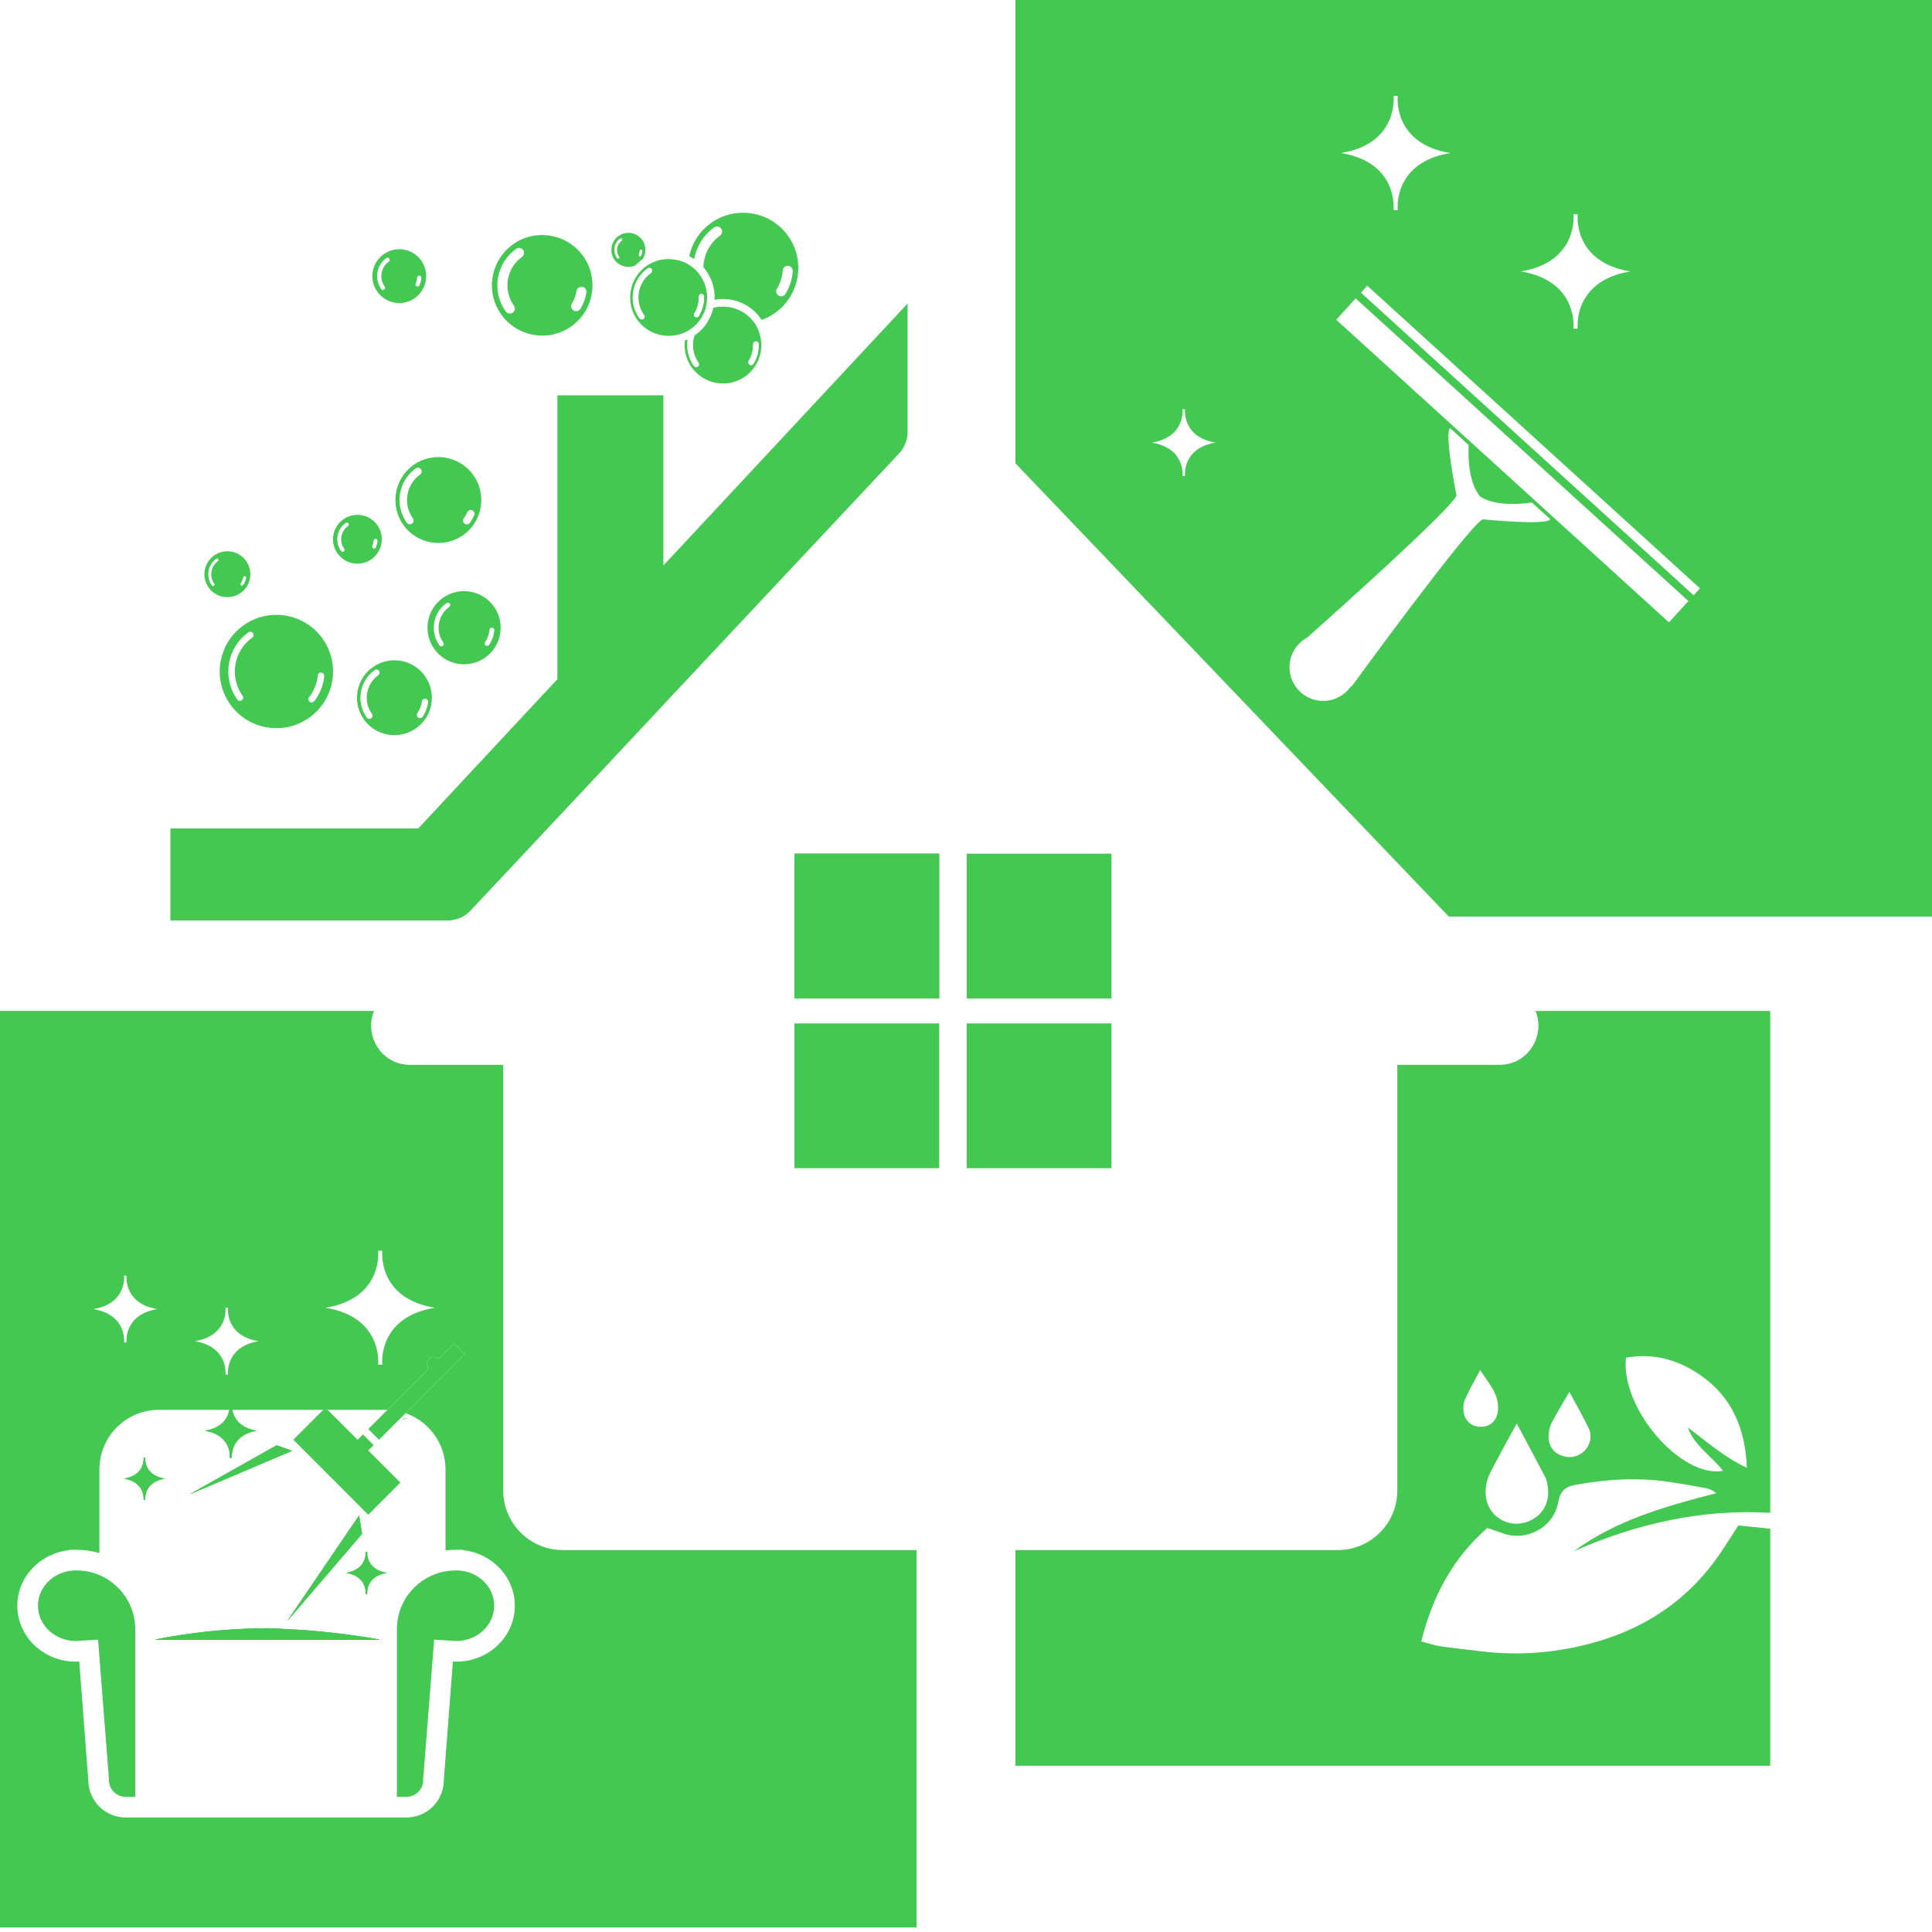 <svg width="86" height="86" viewBox="0 0 86 86" fill="none" xmlns="http://www.w3.org/2000/svg">
<path fill-rule="evenodd" clip-rule="evenodd" d="M13.988 31.214C13.98 31.224 13.968 31.234 13.958 31.242C13.906 31.278 13.836 31.28 13.784 31.238C13.72 31.188 13.71 31.095 13.758 31.034C13.976 30.756 14.11 30.422 14.144 30.07C14.152 29.988 14.224 29.93 14.302 29.938C14.384 29.946 14.442 30.018 14.434 30.098C14.394 30.506 14.24 30.892 13.988 31.213V31.214ZM11.224 28.386C10.394 28.982 10.204 30.14 10.798 30.97C10.844 31.034 10.83 31.127 10.764 31.172C10.698 31.22 10.608 31.204 10.562 31.138C9.874 30.178 10.094 28.838 11.054 28.15C11.12 28.102 11.212 28.118 11.258 28.184C11.306 28.248 11.29 28.34 11.224 28.386ZM14.354 28.422C13.544 27.29 11.964 27.03 10.835 27.84C9.702 28.65 9.442 30.23 10.252 31.36C11.062 32.492 12.642 32.752 13.772 31.942C14.905 31.131 15.164 29.551 14.354 28.422Z" fill="#43C951"/>
<path fill-rule="evenodd" clip-rule="evenodd" d="M18.779 31.942C18.732 31.976 18.669 31.977 18.616 31.943C18.552 31.9 18.535 31.812 18.578 31.748C18.684 31.591 18.753 31.412 18.779 31.226C18.788 31.148 18.861 31.093 18.936 31.103C19.015 31.113 19.069 31.186 19.058 31.264C19.026 31.492 18.942 31.715 18.812 31.906C18.804 31.92 18.792 31.931 18.779 31.942ZM16.84 30.055C16.288 30.451 16.16 31.224 16.556 31.775C16.602 31.839 16.586 31.927 16.524 31.974C16.46 32.017 16.372 32.004 16.326 31.94C15.84 31.261 15.996 30.313 16.676 29.828C16.738 29.782 16.826 29.795 16.872 29.86C16.918 29.924 16.905 30.011 16.84 30.055ZM18.912 30.088C18.377 29.339 17.335 29.168 16.586 29.703C15.84 30.24 15.668 31.282 16.202 32.03C16.738 32.776 17.78 32.947 18.528 32.413C19.277 31.878 19.449 30.833 18.912 30.088Z" fill="#43C951"/>
<path fill-rule="evenodd" clip-rule="evenodd" d="M21.77 28.706C21.762 28.715 21.754 28.725 21.744 28.731C21.708 28.757 21.66 28.759 21.62 28.734C21.572 28.7 21.561 28.634 21.594 28.584C21.704 28.424 21.772 28.234 21.788 28.035C21.794 27.978 21.846 27.934 21.904 27.94C21.962 27.944 22.006 27.995 22.002 28.053C21.982 28.288 21.902 28.513 21.77 28.705V28.706ZM19.996 27.02C19.488 27.383 19.37 28.096 19.734 28.603C19.77 28.651 19.759 28.718 19.71 28.754C19.662 28.788 19.596 28.775 19.56 28.727C19.128 28.123 19.266 27.279 19.872 26.846C19.92 26.812 19.986 26.822 20.02 26.869C20.056 26.918 20.044 26.986 19.996 27.02ZM21.982 26.993C21.458 26.263 20.438 26.096 19.709 26.617C18.979 27.142 18.81 28.162 19.334 28.892C19.856 29.622 20.876 29.79 21.606 29.265C22.337 28.744 22.504 27.723 21.982 26.993Z" fill="#43C951"/>
<path fill-rule="evenodd" clip-rule="evenodd" d="M25.778 13.81C25.706 13.861 25.61 13.868 25.53 13.819C25.424 13.754 25.39 13.616 25.456 13.509C25.56 13.339 25.628 13.153 25.662 12.954C25.682 12.832 25.798 12.75 25.92 12.77C26.042 12.789 26.124 12.905 26.104 13.028C26.062 13.284 25.972 13.526 25.838 13.744C25.822 13.772 25.802 13.794 25.778 13.81ZM23.232 11.442C22.54 11.939 22.38 12.908 22.876 13.603C22.951 13.704 22.926 13.844 22.826 13.915C22.724 13.988 22.584 13.965 22.512 13.864C21.87 12.97 22.076 11.717 22.972 11.078C23.072 11.004 23.213 11.027 23.284 11.127C23.355 11.229 23.334 11.369 23.232 11.442ZM25.956 11.398C25.236 10.394 23.834 10.162 22.83 10.88C21.828 11.6 21.596 13.001 22.316 14.006C23.034 15.007 24.436 15.24 25.44 14.521C26.442 13.802 26.674 12.4 25.956 11.398Z" fill="#43C951"/>
<path fill-rule="evenodd" clip-rule="evenodd" d="M10.824 26.04C10.82 26.045 10.814 26.051 10.808 26.055C10.787 26.072 10.756 26.072 10.734 26.057C10.704 26.035 10.696 25.995 10.716 25.965C10.77 25.886 10.808 25.796 10.826 25.699C10.834 25.665 10.868 25.641 10.904 25.649C10.941 25.655 10.962 25.689 10.956 25.726C10.932 25.839 10.891 25.943 10.824 26.039V26.04ZM9.702 24.977C9.38 25.208 9.306 25.658 9.536 25.98C9.558 26.01 9.553 26.05 9.523 26.072C9.492 26.094 9.452 26.085 9.43 26.055C9.157 25.675 9.244 25.143 9.627 24.87C9.657 24.849 9.696 24.855 9.718 24.885C9.738 24.914 9.732 24.955 9.702 24.977ZM10.952 24.965C10.624 24.508 9.984 24.401 9.526 24.73C9.069 25.059 8.962 25.698 9.29 26.155C9.618 26.614 10.258 26.719 10.716 26.392C11.174 26.064 11.28 25.423 10.952 24.965Z" fill="#43C951"/>
<path fill-rule="evenodd" clip-rule="evenodd" d="M18.644 12.734C18.619 12.752 18.582 12.758 18.55 12.743C18.502 12.722 18.48 12.665 18.502 12.618C18.539 12.536 18.56 12.447 18.568 12.358C18.572 12.305 18.619 12.266 18.67 12.269C18.723 12.274 18.762 12.319 18.758 12.372C18.748 12.484 18.72 12.592 18.674 12.696C18.668 12.712 18.656 12.724 18.644 12.734ZM17.309 11.643C16.95 11.9 16.868 12.4 17.124 12.758C17.154 12.8 17.144 12.86 17.102 12.89C17.06 12.92 17 12.91 16.97 12.867C16.652 12.423 16.754 11.806 17.196 11.488C17.24 11.458 17.298 11.468 17.33 11.509C17.36 11.555 17.35 11.612 17.309 11.643ZM18.747 11.593C18.36 11.055 17.612 10.934 17.076 11.317C16.538 11.704 16.414 12.452 16.8 12.99C17.184 13.528 17.932 13.65 18.47 13.266C19.008 12.88 19.131 12.132 18.747 11.593Z" fill="#43C951"/>
<path fill-rule="evenodd" clip-rule="evenodd" d="M28.542 11.378C28.538 11.39 28.532 11.398 28.522 11.403C28.506 11.416 28.485 11.418 28.464 11.41C28.434 11.395 28.42 11.36 28.434 11.329C28.456 11.278 28.47 11.222 28.476 11.166C28.478 11.131 28.506 11.107 28.54 11.11C28.574 11.111 28.598 11.141 28.593 11.175C28.59 11.245 28.572 11.314 28.542 11.378ZM27.678 10.714C27.45 10.876 27.398 11.191 27.56 11.418C27.58 11.446 27.574 11.483 27.548 11.502C27.52 11.522 27.482 11.516 27.462 11.488C27.262 11.208 27.326 10.816 27.608 10.616C27.634 10.596 27.672 10.602 27.69 10.63C27.71 10.656 27.704 10.694 27.678 10.714ZM28.588 10.682C28.344 10.341 27.87 10.264 27.53 10.508C27.191 10.752 27.112 11.226 27.356 11.566C27.568 11.86 27.951 11.957 28.272 11.82L28.274 11.818C28.36 11.728 28.456 11.644 28.56 11.57C28.574 11.56 28.588 11.55 28.604 11.541V11.54C28.604 11.54 28.606 11.54 28.606 11.537C28.772 11.284 28.776 10.944 28.588 10.682V10.682Z" fill="#43C951"/>
<path fill-rule="evenodd" clip-rule="evenodd" d="M20.916 23.274C20.906 23.29 20.892 23.302 20.878 23.312C20.82 23.354 20.742 23.356 20.682 23.312C20.606 23.258 20.59 23.152 20.644 23.078C20.704 22.991 20.756 22.899 20.798 22.804C20.834 22.718 20.932 22.678 21.018 22.714C21.102 22.75 21.142 22.849 21.107 22.933C21.056 23.053 20.992 23.168 20.916 23.274ZM18.7 21.124C18.074 21.572 17.93 22.445 18.378 23.072C18.432 23.148 18.416 23.252 18.34 23.306C18.264 23.36 18.16 23.343 18.106 23.268C17.551 22.492 17.729 21.407 18.504 20.849C18.58 20.796 18.686 20.814 18.74 20.889C18.794 20.966 18.776 21.07 18.7 21.124ZM21.068 21.144C20.454 20.288 19.256 20.089 18.4 20.704C17.542 21.318 17.344 22.516 17.958 23.372C18.572 24.229 19.77 24.428 20.628 23.813C21.484 23.198 21.682 22.002 21.068 21.144Z" fill="#43C951"/>
<path fill-rule="evenodd" clip-rule="evenodd" d="M31.464 13.31C31.462 13.354 31.46 13.398 31.454 13.442C31.447 13.509 31.434 13.576 31.418 13.642V13.643C31.413 13.67 31.406 13.694 31.398 13.718C31.384 13.77 31.366 13.822 31.346 13.872C31.336 13.896 31.326 13.922 31.314 13.946C31.302 13.935 31.289 13.924 31.276 13.912C31.26 13.898 31.242 13.882 31.226 13.866C31.248 13.814 31.268 13.761 31.282 13.71C31.292 13.682 31.3 13.654 31.306 13.626V13.623C31.319 13.582 31.326 13.535 31.332 13.492C31.344 13.422 31.352 13.351 31.352 13.28C31.354 13.252 31.354 13.223 31.354 13.196C31.352 13.124 31.292 13.068 31.221 13.069C31.208 13.069 31.198 13.072 31.187 13.076C31.132 13.092 31.093 13.143 31.094 13.201C31.097 13.256 31.094 13.31 31.088 13.364C31.08 13.462 31.06 13.56 31.029 13.654C30.982 13.6 30.94 13.546 30.898 13.488C30.505 12.936 30.348 12.286 30.411 11.662C30.486 11.691 30.559 11.728 30.628 11.77C30.71 11.818 30.79 11.874 30.865 11.938C30.969 12.026 31.064 12.13 31.147 12.246C31.376 12.568 31.481 12.942 31.464 13.31H31.464Z" fill="#43C951"/>
<path fill-rule="evenodd" clip-rule="evenodd" d="M33.57 14.367C33.61 14.423 33.645 14.48 33.678 14.54C32.964 14.704 32.208 14.566 31.594 14.159C31.63 14.091 31.66 14.022 31.686 13.95C31.714 13.869 31.74 13.79 31.758 13.708C32.408 13.539 33.121 13.77 33.546 14.336C33.554 14.346 33.562 14.356 33.57 14.367Z" fill="#43C951"/>
<path fill-rule="evenodd" clip-rule="evenodd" d="M34.908 13.148C34.836 13.2 34.74 13.206 34.66 13.158C34.554 13.092 34.52 12.954 34.584 12.848C34.734 12.606 34.822 12.328 34.84 12.044C34.85 11.92 34.956 11.826 35.08 11.834C35.204 11.842 35.296 11.95 35.288 12.073C35.264 12.43 35.154 12.778 34.968 13.082C34.952 13.11 34.932 13.132 34.908 13.148ZM35.076 10.494C34.286 9.394 32.748 9.14 31.648 9.928C31.133 10.298 30.802 10.83 30.68 11.404C30.756 11.444 30.828 11.486 30.9 11.534C30.999 10.984 31.302 10.472 31.788 10.124C31.89 10.052 32.031 10.076 32.102 10.176C32.174 10.278 32.15 10.418 32.05 10.49C31.576 10.83 31.322 11.358 31.312 11.9C31.355 11.946 31.392 11.994 31.428 12.044C31.71 12.438 31.832 12.896 31.808 13.344C32.566 13.202 33.375 13.498 33.852 14.166C33.868 14.19 33.886 14.214 33.9 14.238C34.112 14.166 34.319 14.06 34.51 13.922C35.612 13.134 35.864 11.596 35.076 10.494Z" fill="#43C951"/>
<path fill-rule="evenodd" clip-rule="evenodd" d="M31.306 13.626C31.3 13.654 31.292 13.681 31.282 13.71C31.304 13.696 31.328 13.684 31.352 13.671C31.336 13.655 31.322 13.643 31.306 13.626ZM31.306 13.626C31.3 13.654 31.292 13.681 31.282 13.71C31.304 13.696 31.328 13.684 31.352 13.671C31.336 13.655 31.322 13.643 31.306 13.626ZM31.306 13.626C31.3 13.654 31.292 13.681 31.282 13.71C31.304 13.696 31.328 13.684 31.352 13.671C31.336 13.655 31.322 13.643 31.306 13.626ZM31.306 13.626C31.3 13.654 31.292 13.681 31.282 13.71C31.304 13.696 31.328 13.684 31.352 13.671C31.336 13.655 31.322 13.643 31.306 13.626ZM31.306 13.626C31.3 13.654 31.292 13.681 31.282 13.71C31.304 13.696 31.328 13.684 31.352 13.671C31.336 13.655 31.322 13.643 31.306 13.626ZM31.306 13.626C31.3 13.654 31.292 13.681 31.282 13.71C31.304 13.696 31.328 13.684 31.352 13.671C31.336 13.655 31.322 13.643 31.306 13.626ZM31.306 13.626C31.3 13.654 31.292 13.681 31.282 13.71C31.304 13.696 31.328 13.684 31.352 13.671C31.336 13.655 31.322 13.643 31.306 13.626ZM31.306 13.626C31.3 13.654 31.292 13.681 31.282 13.71C31.304 13.696 31.328 13.684 31.352 13.671C31.336 13.655 31.322 13.643 31.306 13.626ZM31.306 13.626C31.3 13.654 31.292 13.681 31.282 13.71C31.304 13.696 31.328 13.684 31.352 13.671C31.336 13.655 31.322 13.643 31.306 13.626ZM31.306 13.626C31.3 13.654 31.292 13.681 31.282 13.71C31.304 13.696 31.328 13.684 31.352 13.671C31.336 13.655 31.322 13.643 31.306 13.626ZM31.306 13.626C31.3 13.654 31.292 13.681 31.282 13.71C31.304 13.696 31.328 13.684 31.352 13.671C31.336 13.655 31.322 13.643 31.306 13.626ZM31.306 13.626C31.3 13.654 31.292 13.681 31.282 13.71C31.304 13.696 31.328 13.684 31.352 13.671C31.336 13.655 31.322 13.643 31.306 13.626ZM31.306 13.626C31.3 13.654 31.292 13.681 31.282 13.71C31.304 13.696 31.328 13.684 31.352 13.671C31.336 13.655 31.322 13.643 31.306 13.626ZM31.306 13.626C31.3 13.654 31.292 13.681 31.282 13.71C31.304 13.696 31.328 13.684 31.352 13.671C31.336 13.655 31.322 13.643 31.306 13.626ZM31.306 13.626C31.3 13.654 31.292 13.681 31.282 13.71C31.304 13.696 31.328 13.684 31.352 13.671C31.336 13.655 31.322 13.643 31.306 13.626ZM31.306 13.626C31.3 13.654 31.292 13.681 31.282 13.71C31.304 13.696 31.328 13.684 31.352 13.671C31.336 13.655 31.322 13.643 31.306 13.626ZM31.306 13.626C31.3 13.654 31.292 13.681 31.282 13.71C31.304 13.696 31.328 13.684 31.352 13.671C31.336 13.655 31.322 13.643 31.306 13.626ZM31.306 13.626C31.3 13.654 31.292 13.681 31.282 13.71C31.304 13.696 31.328 13.684 31.352 13.671C31.336 13.655 31.322 13.643 31.306 13.626ZM31.306 13.626C31.3 13.654 31.292 13.681 31.282 13.71C31.304 13.696 31.328 13.684 31.352 13.671C31.336 13.655 31.322 13.643 31.306 13.626ZM31.306 13.626C31.3 13.654 31.292 13.681 31.282 13.71C31.304 13.696 31.328 13.684 31.352 13.671C31.336 13.655 31.322 13.643 31.306 13.626ZM31.306 13.626C31.3 13.654 31.292 13.681 31.282 13.71C31.304 13.696 31.328 13.684 31.352 13.671C31.336 13.655 31.322 13.643 31.306 13.626ZM31.306 13.626C31.3 13.654 31.292 13.681 31.282 13.71C31.304 13.696 31.328 13.684 31.352 13.671C31.336 13.655 31.322 13.643 31.306 13.626ZM31.306 13.626C31.3 13.654 31.292 13.681 31.282 13.71C31.304 13.696 31.328 13.684 31.352 13.671C31.336 13.655 31.322 13.643 31.306 13.626ZM31.306 13.626C31.3 13.654 31.292 13.681 31.282 13.71C31.304 13.696 31.328 13.684 31.352 13.671C31.336 13.655 31.322 13.643 31.306 13.626ZM31.352 13.671C31.336 13.655 31.322 13.643 31.306 13.626C31.3 13.654 31.292 13.681 31.282 13.71C31.268 13.762 31.248 13.814 31.226 13.866C31.21 13.903 31.194 13.942 31.174 13.98C31.174 13.98 31.172 13.98 31.172 13.982C31.156 14.011 31.14 14.041 31.122 14.071C31.14 14.09 31.158 14.105 31.176 14.12C31.186 14.13 31.196 14.138 31.206 14.145C31.224 14.12 31.24 14.092 31.256 14.061C31.278 14.024 31.296 13.986 31.314 13.946C31.326 13.922 31.336 13.896 31.346 13.872C31.366 13.822 31.384 13.77 31.398 13.718C31.382 13.704 31.366 13.688 31.352 13.671ZM31.088 13.364C31.086 13.362 31.084 13.358 31.082 13.355C30.738 12.878 30.593 12.317 30.628 11.769C30.558 11.728 30.486 11.691 30.411 11.662C30.34 11.632 30.268 11.608 30.194 11.59C30.112 12.283 30.278 13.008 30.717 13.617C30.76 13.68 30.806 13.738 30.855 13.794C30.878 13.824 30.905 13.854 30.932 13.882C30.97 13.812 31 13.74 31.024 13.666C31.027 13.664 31.03 13.662 31.034 13.66C31.03 13.658 31.028 13.656 31.028 13.654C31.06 13.56 31.08 13.462 31.088 13.364V13.364ZM33.678 14.54C33.646 14.48 33.611 14.423 33.57 14.367C33.562 14.356 33.554 14.346 33.546 14.336C32.902 14.461 32.23 14.323 31.686 13.95C31.66 14.021 31.631 14.092 31.594 14.159C31.562 14.228 31.526 14.292 31.484 14.353C32.158 14.796 32.992 14.94 33.774 14.748C33.749 14.678 33.716 14.608 33.678 14.54ZM31.306 13.626C31.3 13.654 31.292 13.681 31.282 13.71C31.304 13.696 31.328 13.684 31.352 13.671C31.336 13.655 31.322 13.643 31.306 13.626ZM31.306 13.626C31.3 13.654 31.292 13.681 31.282 13.71C31.304 13.696 31.328 13.684 31.352 13.671C31.336 13.655 31.322 13.643 31.306 13.626ZM31.306 13.626C31.3 13.654 31.292 13.681 31.282 13.71C31.304 13.696 31.328 13.684 31.352 13.671C31.336 13.655 31.322 13.643 31.306 13.626ZM31.306 13.626C31.3 13.654 31.292 13.681 31.282 13.71C31.304 13.696 31.328 13.684 31.352 13.671C31.336 13.655 31.322 13.643 31.306 13.626ZM31.306 13.626C31.3 13.654 31.292 13.681 31.282 13.71C31.304 13.696 31.328 13.684 31.352 13.671C31.336 13.655 31.322 13.643 31.306 13.626ZM31.306 13.626C31.3 13.654 31.292 13.681 31.282 13.71C31.304 13.696 31.328 13.684 31.352 13.671C31.336 13.655 31.322 13.643 31.306 13.626ZM31.306 13.626C31.3 13.654 31.292 13.681 31.282 13.71C31.304 13.696 31.328 13.684 31.352 13.671C31.336 13.655 31.322 13.643 31.306 13.626ZM31.306 13.626C31.3 13.654 31.292 13.681 31.282 13.71C31.304 13.696 31.328 13.684 31.352 13.671C31.336 13.655 31.322 13.643 31.306 13.626ZM31.306 13.626C31.3 13.654 31.292 13.681 31.282 13.71C31.304 13.696 31.328 13.684 31.352 13.671C31.336 13.655 31.322 13.643 31.306 13.626ZM31.306 13.626C31.3 13.654 31.292 13.681 31.282 13.71C31.304 13.696 31.328 13.684 31.352 13.671C31.336 13.655 31.322 13.643 31.306 13.626ZM31.306 13.626C31.3 13.654 31.292 13.681 31.282 13.71C31.304 13.696 31.328 13.684 31.352 13.671C31.336 13.655 31.322 13.643 31.306 13.626ZM31.306 13.626C31.3 13.654 31.292 13.681 31.282 13.71C31.304 13.696 31.328 13.684 31.352 13.671C31.336 13.655 31.322 13.643 31.306 13.626ZM31.306 13.626C31.3 13.654 31.292 13.681 31.282 13.71C31.304 13.696 31.328 13.684 31.352 13.671C31.336 13.655 31.322 13.643 31.306 13.626ZM31.306 13.626C31.3 13.654 31.292 13.681 31.282 13.71C31.304 13.696 31.328 13.684 31.352 13.671C31.336 13.655 31.322 13.643 31.306 13.626ZM31.306 13.626C31.3 13.654 31.292 13.681 31.282 13.71C31.304 13.696 31.328 13.684 31.352 13.671C31.336 13.655 31.322 13.643 31.306 13.626ZM31.306 13.626C31.3 13.654 31.292 13.681 31.282 13.71C31.304 13.696 31.328 13.684 31.352 13.671C31.336 13.655 31.322 13.643 31.306 13.626ZM31.306 13.626C31.3 13.654 31.292 13.681 31.282 13.71C31.304 13.696 31.328 13.684 31.352 13.671C31.336 13.655 31.322 13.643 31.306 13.626ZM31.306 13.626C31.3 13.654 31.292 13.681 31.282 13.71C31.304 13.696 31.328 13.684 31.352 13.671C31.336 13.655 31.322 13.643 31.306 13.626ZM31.306 13.626C31.3 13.654 31.292 13.681 31.282 13.71C31.304 13.696 31.328 13.684 31.352 13.671C31.336 13.655 31.322 13.643 31.306 13.626ZM31.306 13.626C31.3 13.654 31.292 13.681 31.282 13.71C31.304 13.696 31.328 13.684 31.352 13.671C31.336 13.655 31.322 13.643 31.306 13.626ZM31.306 13.626C31.3 13.654 31.292 13.681 31.282 13.71C31.304 13.696 31.328 13.684 31.352 13.671C31.336 13.655 31.322 13.643 31.306 13.626ZM31.306 13.626C31.3 13.654 31.292 13.681 31.282 13.71C31.304 13.696 31.328 13.684 31.352 13.671C31.336 13.655 31.322 13.643 31.306 13.626ZM31.306 13.626C31.3 13.654 31.292 13.681 31.282 13.71C31.304 13.696 31.328 13.684 31.352 13.671C31.336 13.655 31.322 13.643 31.306 13.626ZM31.306 13.626C31.3 13.654 31.292 13.681 31.282 13.71C31.304 13.696 31.328 13.684 31.352 13.671C31.336 13.655 31.322 13.643 31.306 13.626Z" fill="#43C951"/>
<path fill-rule="evenodd" clip-rule="evenodd" d="M31.464 13.31C31.424 13.31 31.386 13.301 31.352 13.28C31.354 13.251 31.354 13.223 31.354 13.196C31.352 13.123 31.292 13.068 31.221 13.069C31.208 13.069 31.198 13.072 31.186 13.076C30.97 12.722 30.866 12.327 30.864 11.937C30.968 12.025 31.064 12.129 31.146 12.246C31.376 12.568 31.481 12.942 31.464 13.309L31.464 13.31Z" fill="#43C951"/>
<path fill-rule="evenodd" clip-rule="evenodd" d="M30.594 14.73C30.524 14.771 30.45 14.805 30.376 14.834C30.466 14.523 30.634 14.237 30.878 14.005C30.878 14.049 30.902 14.093 30.942 14.118C30.958 14.128 30.974 14.132 30.993 14.133C31.024 14.14 31.058 14.132 31.084 14.112C31.098 14.102 31.11 14.089 31.12 14.075C31.12 14.073 31.122 14.073 31.122 14.071C31.14 14.042 31.157 14.012 31.172 13.982C31.172 13.98 31.174 13.98 31.174 13.98C31.194 13.941 31.211 13.904 31.226 13.866C31.248 13.813 31.268 13.762 31.282 13.709C31.305 13.695 31.328 13.684 31.352 13.672C31.374 13.662 31.396 13.652 31.419 13.644C31.412 13.669 31.406 13.694 31.399 13.718C31.384 13.77 31.366 13.822 31.346 13.871C31.336 13.896 31.326 13.921 31.314 13.945C31.296 13.986 31.278 14.024 31.256 14.062C31.241 14.092 31.224 14.12 31.207 14.146C31.097 14.326 30.95 14.486 30.77 14.618C30.767 14.622 30.76 14.626 30.754 14.63C30.703 14.667 30.648 14.702 30.594 14.73L30.594 14.73Z" fill="#43C951"/>
<path fill-rule="evenodd" clip-rule="evenodd" d="M33.508 16.234C33.468 16.264 33.412 16.268 33.366 16.24C33.303 16.201 33.286 16.122 33.322 16.062C33.458 15.84 33.526 15.583 33.518 15.324C33.516 15.252 33.572 15.192 33.645 15.192C33.716 15.188 33.776 15.246 33.779 15.316C33.786 15.627 33.706 15.932 33.544 16.195C33.534 16.211 33.522 16.224 33.508 16.234V16.234ZM33.774 14.748C33.749 14.678 33.716 14.607 33.678 14.54C33.646 14.48 33.611 14.423 33.57 14.368C33.562 14.356 33.554 14.345 33.546 14.336C33.122 13.77 32.408 13.539 31.759 13.707C31.74 13.79 31.714 13.87 31.686 13.949C31.66 14.022 31.63 14.091 31.594 14.16C31.562 14.228 31.526 14.292 31.484 14.354C31.348 14.566 31.17 14.756 30.954 14.91C30.943 14.917 30.93 14.927 30.916 14.936C30.785 15.33 30.836 15.78 31.096 16.141C31.135 16.2 31.124 16.279 31.066 16.321C31.008 16.363 30.926 16.349 30.884 16.291C30.63 15.936 30.543 15.509 30.606 15.109C30.566 15.129 30.526 15.145 30.486 15.159C30.438 15.569 30.536 15.998 30.794 16.358C31.343 17.124 32.412 17.3 33.178 16.752C33.824 16.288 34.05 15.455 33.774 14.748Z" fill="#43C951"/>
<path fill-rule="evenodd" clip-rule="evenodd" d="M31.352 13.672C31.328 13.684 31.304 13.696 31.282 13.71C31.268 13.761 31.248 13.814 31.226 13.865C31.211 13.903 31.194 13.942 31.174 13.98C31.178 13.978 31.182 13.973 31.186 13.972C31.216 13.949 31.246 13.93 31.276 13.912C31.3 13.896 31.322 13.884 31.346 13.872C31.366 13.822 31.384 13.77 31.398 13.718C31.382 13.704 31.366 13.688 31.352 13.672ZM31.352 13.672C31.328 13.684 31.304 13.696 31.282 13.71C31.268 13.761 31.248 13.814 31.226 13.865C31.211 13.903 31.194 13.942 31.174 13.98C31.178 13.978 31.182 13.973 31.186 13.972C31.216 13.949 31.246 13.93 31.276 13.912C31.3 13.896 31.322 13.884 31.346 13.872C31.366 13.822 31.384 13.77 31.398 13.718C31.382 13.704 31.366 13.688 31.352 13.672ZM31.352 13.672C31.328 13.684 31.304 13.696 31.282 13.71C31.268 13.761 31.248 13.814 31.226 13.865C31.211 13.903 31.194 13.942 31.174 13.98C31.178 13.978 31.182 13.973 31.186 13.972C31.216 13.949 31.246 13.93 31.276 13.912C31.3 13.896 31.322 13.884 31.346 13.872C31.366 13.822 31.384 13.77 31.398 13.718C31.382 13.704 31.366 13.688 31.352 13.672ZM31.352 13.672C31.328 13.684 31.304 13.696 31.282 13.71C31.268 13.761 31.248 13.814 31.226 13.865C31.211 13.903 31.194 13.942 31.174 13.98C31.178 13.978 31.182 13.973 31.186 13.972C31.216 13.949 31.246 13.93 31.276 13.912C31.3 13.896 31.322 13.884 31.346 13.872C31.366 13.822 31.384 13.77 31.398 13.718C31.382 13.704 31.366 13.688 31.352 13.672ZM31.352 13.672C31.328 13.684 31.304 13.696 31.282 13.71C31.268 13.761 31.248 13.814 31.226 13.865C31.211 13.903 31.194 13.942 31.174 13.98C31.178 13.978 31.182 13.973 31.186 13.972C31.216 13.949 31.246 13.93 31.276 13.912C31.3 13.896 31.322 13.884 31.346 13.872C31.366 13.822 31.384 13.77 31.398 13.718C31.382 13.704 31.366 13.688 31.352 13.672ZM31.352 13.672C31.328 13.684 31.304 13.696 31.282 13.71C31.268 13.761 31.248 13.814 31.226 13.865C31.211 13.903 31.194 13.942 31.174 13.98C31.178 13.978 31.182 13.973 31.186 13.972C31.216 13.949 31.246 13.93 31.276 13.912C31.3 13.896 31.322 13.884 31.346 13.872C31.366 13.822 31.384 13.77 31.398 13.718C31.382 13.704 31.366 13.688 31.352 13.672ZM31.352 13.672C31.328 13.684 31.304 13.696 31.282 13.71C31.268 13.761 31.248 13.814 31.226 13.865C31.211 13.903 31.194 13.942 31.174 13.98C31.178 13.978 31.182 13.973 31.186 13.972C31.216 13.949 31.246 13.93 31.276 13.912C31.3 13.896 31.322 13.884 31.346 13.872C31.366 13.822 31.384 13.77 31.398 13.718C31.382 13.704 31.366 13.688 31.352 13.672ZM31.352 13.672C31.328 13.684 31.304 13.696 31.282 13.71C31.268 13.761 31.248 13.814 31.226 13.865C31.211 13.903 31.194 13.942 31.174 13.98C31.178 13.978 31.182 13.973 31.186 13.972C31.216 13.949 31.246 13.93 31.276 13.912C31.3 13.896 31.322 13.884 31.346 13.872C31.366 13.822 31.384 13.77 31.398 13.718C31.382 13.704 31.366 13.688 31.352 13.672ZM31.352 13.672C31.328 13.684 31.304 13.696 31.282 13.71C31.268 13.761 31.248 13.814 31.226 13.865C31.211 13.903 31.194 13.942 31.174 13.98C31.178 13.978 31.182 13.973 31.186 13.972C31.216 13.949 31.246 13.93 31.276 13.912C31.3 13.896 31.322 13.884 31.346 13.872C31.366 13.822 31.384 13.77 31.398 13.718C31.382 13.704 31.366 13.688 31.352 13.672ZM31.352 13.672C31.328 13.684 31.304 13.696 31.282 13.71C31.268 13.761 31.248 13.814 31.226 13.865C31.211 13.903 31.194 13.942 31.174 13.98C31.178 13.978 31.182 13.973 31.186 13.972C31.216 13.949 31.246 13.93 31.276 13.912C31.3 13.896 31.322 13.884 31.346 13.872C31.366 13.822 31.384 13.77 31.398 13.718C31.382 13.704 31.366 13.688 31.352 13.672ZM31.352 13.672C31.328 13.684 31.304 13.696 31.282 13.71C31.268 13.761 31.248 13.814 31.226 13.865C31.211 13.903 31.194 13.942 31.174 13.98C31.178 13.978 31.182 13.973 31.186 13.972C31.216 13.949 31.246 13.93 31.276 13.912C31.3 13.896 31.322 13.884 31.346 13.872C31.366 13.822 31.384 13.77 31.398 13.718C31.382 13.704 31.366 13.688 31.352 13.672ZM31.352 13.672C31.328 13.684 31.304 13.696 31.282 13.71C31.268 13.761 31.248 13.814 31.226 13.865C31.211 13.903 31.194 13.942 31.174 13.98C31.178 13.978 31.182 13.973 31.186 13.972C31.216 13.949 31.246 13.93 31.276 13.912C31.3 13.896 31.322 13.884 31.346 13.872C31.366 13.822 31.384 13.77 31.398 13.718C31.382 13.704 31.366 13.688 31.352 13.672ZM31.352 13.672C31.328 13.684 31.304 13.696 31.282 13.71C31.268 13.761 31.248 13.814 31.226 13.865C31.211 13.903 31.194 13.942 31.174 13.98C31.178 13.978 31.182 13.973 31.186 13.972C31.216 13.949 31.246 13.93 31.276 13.912C31.3 13.896 31.322 13.884 31.346 13.872C31.366 13.822 31.384 13.77 31.398 13.718C31.382 13.704 31.366 13.688 31.352 13.672ZM31.352 13.672C31.328 13.684 31.304 13.696 31.282 13.71C31.268 13.761 31.248 13.814 31.226 13.865C31.211 13.903 31.194 13.942 31.174 13.98C31.178 13.978 31.182 13.973 31.186 13.972C31.216 13.949 31.246 13.93 31.276 13.912C31.3 13.896 31.322 13.884 31.346 13.872C31.366 13.822 31.384 13.77 31.398 13.718C31.382 13.704 31.366 13.688 31.352 13.672ZM31.352 13.672C31.328 13.684 31.304 13.696 31.282 13.71C31.268 13.761 31.248 13.814 31.226 13.865C31.211 13.903 31.194 13.942 31.174 13.98C31.178 13.978 31.182 13.973 31.186 13.972C31.216 13.949 31.246 13.93 31.276 13.912C31.3 13.896 31.322 13.884 31.346 13.872C31.366 13.822 31.384 13.77 31.398 13.718C31.382 13.704 31.366 13.688 31.352 13.672ZM31.352 13.672C31.328 13.684 31.304 13.696 31.282 13.71C31.268 13.761 31.248 13.814 31.226 13.865C31.211 13.903 31.194 13.942 31.174 13.98C31.178 13.978 31.182 13.973 31.186 13.972C31.216 13.949 31.246 13.93 31.276 13.912C31.3 13.896 31.322 13.884 31.346 13.872C31.366 13.822 31.384 13.77 31.398 13.718C31.382 13.704 31.366 13.688 31.352 13.672ZM31.352 13.672C31.328 13.684 31.304 13.696 31.282 13.71C31.268 13.761 31.248 13.814 31.226 13.865C31.211 13.903 31.194 13.942 31.174 13.98C31.178 13.978 31.182 13.973 31.186 13.972C31.216 13.949 31.246 13.93 31.276 13.912C31.3 13.896 31.322 13.884 31.346 13.872C31.366 13.822 31.384 13.77 31.398 13.718C31.382 13.704 31.366 13.688 31.352 13.672ZM31.352 13.672C31.328 13.684 31.304 13.696 31.282 13.71C31.268 13.761 31.248 13.814 31.226 13.865C31.211 13.903 31.194 13.942 31.174 13.98C31.178 13.978 31.182 13.973 31.186 13.972C31.216 13.949 31.246 13.93 31.276 13.912C31.3 13.896 31.322 13.884 31.346 13.872C31.366 13.822 31.384 13.77 31.398 13.718C31.382 13.704 31.366 13.688 31.352 13.672ZM31.352 13.672C31.328 13.684 31.304 13.696 31.282 13.71C31.268 13.761 31.248 13.814 31.226 13.865C31.211 13.903 31.194 13.942 31.174 13.98C31.178 13.978 31.182 13.973 31.186 13.972C31.216 13.949 31.246 13.93 31.276 13.912C31.3 13.896 31.322 13.884 31.346 13.872C31.366 13.822 31.384 13.77 31.398 13.718C31.382 13.704 31.366 13.688 31.352 13.672ZM31.352 13.672C31.328 13.684 31.304 13.696 31.282 13.71C31.268 13.761 31.248 13.814 31.226 13.865C31.211 13.903 31.194 13.942 31.174 13.98C31.178 13.978 31.182 13.973 31.186 13.972C31.216 13.949 31.246 13.93 31.276 13.912C31.3 13.896 31.322 13.884 31.346 13.872C31.366 13.822 31.384 13.77 31.398 13.718C31.382 13.704 31.366 13.688 31.352 13.672ZM31.352 13.672C31.328 13.684 31.304 13.696 31.282 13.71C31.268 13.761 31.248 13.814 31.226 13.865C31.211 13.903 31.194 13.942 31.174 13.98C31.178 13.978 31.182 13.973 31.186 13.972C31.216 13.949 31.246 13.93 31.276 13.912C31.3 13.896 31.322 13.884 31.346 13.872C31.366 13.822 31.384 13.77 31.398 13.718C31.382 13.704 31.366 13.688 31.352 13.672ZM31.352 13.672C31.328 13.684 31.304 13.696 31.282 13.71C31.268 13.761 31.248 13.814 31.226 13.865C31.211 13.903 31.194 13.942 31.174 13.98C31.178 13.978 31.182 13.973 31.186 13.972C31.216 13.949 31.246 13.93 31.276 13.912C31.3 13.896 31.322 13.884 31.346 13.872C31.366 13.822 31.384 13.77 31.398 13.718C31.382 13.704 31.366 13.688 31.352 13.672ZM31.352 13.672C31.328 13.684 31.304 13.696 31.282 13.71C31.268 13.761 31.248 13.814 31.226 13.865C31.211 13.903 31.194 13.942 31.174 13.98C31.178 13.978 31.182 13.973 31.186 13.972C31.216 13.949 31.246 13.93 31.276 13.912C31.3 13.896 31.322 13.884 31.346 13.872C31.366 13.822 31.384 13.77 31.398 13.718C31.382 13.704 31.366 13.688 31.352 13.672ZM31.352 13.672C31.328 13.684 31.304 13.696 31.282 13.71C31.268 13.761 31.248 13.814 31.226 13.865C31.211 13.903 31.194 13.942 31.174 13.98C31.178 13.978 31.182 13.973 31.186 13.972C31.216 13.949 31.246 13.93 31.276 13.912C31.3 13.896 31.322 13.884 31.346 13.872C31.366 13.822 31.384 13.77 31.398 13.718C31.382 13.704 31.366 13.688 31.352 13.672ZM30.878 14.006C30.878 13.983 30.885 13.96 30.898 13.939C30.91 13.919 30.919 13.902 30.932 13.882C30.97 13.811 31 13.74 31.024 13.666C31.01 13.673 30.998 13.684 30.986 13.692C30.94 13.723 30.896 13.76 30.854 13.794C30.506 14.087 30.277 14.477 30.182 14.896C30.248 14.88 30.312 14.86 30.376 14.833C30.45 14.806 30.524 14.772 30.594 14.729C30.682 14.51 30.814 14.306 30.992 14.134C30.973 14.131 30.958 14.127 30.942 14.118C30.902 14.094 30.878 14.05 30.878 14.006ZM31.332 13.492C31.326 13.535 31.318 13.582 31.306 13.623V13.626C31.3 13.654 31.292 13.681 31.282 13.71C31.268 13.761 31.248 13.814 31.226 13.865C31.211 13.903 31.194 13.942 31.174 13.98C31.178 13.977 31.182 13.973 31.186 13.972C31.216 13.949 31.246 13.93 31.276 13.912C31.3 13.896 31.322 13.884 31.346 13.872C31.366 13.822 31.384 13.77 31.398 13.718C31.406 13.694 31.412 13.67 31.419 13.643V13.642C31.434 13.576 31.446 13.509 31.454 13.442C31.412 13.455 31.372 13.473 31.332 13.492V13.492ZM31.352 13.672C31.328 13.684 31.304 13.696 31.282 13.71C31.268 13.761 31.248 13.814 31.226 13.865C31.211 13.903 31.194 13.942 31.174 13.98C31.178 13.978 31.182 13.973 31.186 13.972C31.216 13.949 31.246 13.93 31.276 13.912C31.3 13.896 31.322 13.884 31.346 13.872C31.366 13.822 31.384 13.77 31.398 13.718C31.382 13.704 31.366 13.688 31.352 13.672ZM31.352 13.672C31.328 13.684 31.304 13.696 31.282 13.71C31.268 13.761 31.248 13.814 31.226 13.865C31.211 13.903 31.194 13.942 31.174 13.98C31.178 13.978 31.182 13.973 31.186 13.972C31.216 13.949 31.246 13.93 31.276 13.912C31.3 13.896 31.322 13.884 31.346 13.872C31.366 13.822 31.384 13.77 31.398 13.718C31.382 13.704 31.366 13.688 31.352 13.672ZM31.352 13.672C31.328 13.684 31.304 13.696 31.282 13.71C31.268 13.761 31.248 13.814 31.226 13.865C31.211 13.903 31.194 13.942 31.174 13.98C31.178 13.978 31.182 13.973 31.186 13.972C31.216 13.949 31.246 13.93 31.276 13.912C31.3 13.896 31.322 13.884 31.346 13.872C31.366 13.822 31.384 13.77 31.398 13.718C31.382 13.704 31.366 13.688 31.352 13.672ZM31.352 13.672C31.328 13.684 31.304 13.696 31.282 13.71C31.268 13.761 31.248 13.814 31.226 13.865C31.211 13.903 31.194 13.942 31.174 13.98C31.178 13.978 31.182 13.973 31.186 13.972C31.216 13.949 31.246 13.93 31.276 13.912C31.3 13.896 31.322 13.884 31.346 13.872C31.366 13.822 31.384 13.77 31.398 13.718C31.382 13.704 31.366 13.688 31.352 13.672ZM31.352 13.672C31.328 13.684 31.304 13.696 31.282 13.71C31.268 13.761 31.248 13.814 31.226 13.865C31.211 13.903 31.194 13.942 31.174 13.98C31.178 13.978 31.182 13.973 31.186 13.972C31.216 13.949 31.246 13.93 31.276 13.912C31.3 13.896 31.322 13.884 31.346 13.872C31.366 13.822 31.384 13.77 31.398 13.718C31.382 13.704 31.366 13.688 31.352 13.672ZM31.352 13.672C31.328 13.684 31.304 13.696 31.282 13.71C31.268 13.761 31.248 13.814 31.226 13.865C31.211 13.903 31.194 13.942 31.174 13.98C31.178 13.978 31.182 13.973 31.186 13.972C31.216 13.949 31.246 13.93 31.276 13.912C31.3 13.896 31.322 13.884 31.346 13.872C31.366 13.822 31.384 13.77 31.398 13.718C31.382 13.704 31.366 13.688 31.352 13.672ZM31.352 13.672C31.328 13.684 31.304 13.696 31.282 13.71C31.268 13.761 31.248 13.814 31.226 13.865C31.211 13.903 31.194 13.942 31.174 13.98C31.178 13.978 31.182 13.973 31.186 13.972C31.216 13.949 31.246 13.93 31.276 13.912C31.3 13.896 31.322 13.884 31.346 13.872C31.366 13.822 31.384 13.77 31.398 13.718C31.382 13.704 31.366 13.688 31.352 13.672ZM31.352 13.672C31.328 13.684 31.304 13.696 31.282 13.71C31.268 13.761 31.248 13.814 31.226 13.865C31.211 13.903 31.194 13.942 31.174 13.98C31.178 13.978 31.182 13.973 31.186 13.972C31.216 13.949 31.246 13.93 31.276 13.912C31.3 13.896 31.322 13.884 31.346 13.872C31.366 13.822 31.384 13.77 31.398 13.718C31.382 13.704 31.366 13.688 31.352 13.672ZM31.352 13.672C31.328 13.684 31.304 13.696 31.282 13.71C31.268 13.761 31.248 13.814 31.226 13.865C31.211 13.903 31.194 13.942 31.174 13.98C31.178 13.978 31.182 13.973 31.186 13.972C31.216 13.949 31.246 13.93 31.276 13.912C31.3 13.896 31.322 13.884 31.346 13.872C31.366 13.822 31.384 13.77 31.398 13.718C31.382 13.704 31.366 13.688 31.352 13.672ZM31.352 13.672C31.328 13.684 31.304 13.696 31.282 13.71C31.268 13.761 31.248 13.814 31.226 13.865C31.211 13.903 31.194 13.942 31.174 13.98C31.178 13.978 31.182 13.973 31.186 13.972C31.216 13.949 31.246 13.93 31.276 13.912C31.3 13.896 31.322 13.884 31.346 13.872C31.366 13.822 31.384 13.77 31.398 13.718C31.382 13.704 31.366 13.688 31.352 13.672ZM31.352 13.672C31.328 13.684 31.304 13.696 31.282 13.71C31.268 13.761 31.248 13.814 31.226 13.865C31.211 13.903 31.194 13.942 31.174 13.98C31.178 13.978 31.182 13.973 31.186 13.972C31.216 13.949 31.246 13.93 31.276 13.912C31.3 13.896 31.322 13.884 31.346 13.872C31.366 13.822 31.384 13.77 31.398 13.718C31.382 13.704 31.366 13.688 31.352 13.672ZM31.352 13.672C31.328 13.684 31.304 13.696 31.282 13.71C31.268 13.761 31.248 13.814 31.226 13.865C31.211 13.903 31.194 13.942 31.174 13.98C31.178 13.978 31.182 13.973 31.186 13.972C31.216 13.949 31.246 13.93 31.276 13.912C31.3 13.896 31.322 13.884 31.346 13.872C31.366 13.822 31.384 13.77 31.398 13.718C31.382 13.704 31.366 13.688 31.352 13.672ZM31.352 13.672C31.328 13.684 31.304 13.696 31.282 13.71C31.268 13.761 31.248 13.814 31.226 13.865C31.211 13.903 31.194 13.942 31.174 13.98C31.178 13.978 31.182 13.973 31.186 13.972C31.216 13.949 31.246 13.93 31.276 13.912C31.3 13.896 31.322 13.884 31.346 13.872C31.366 13.822 31.384 13.77 31.398 13.718C31.382 13.704 31.366 13.688 31.352 13.672ZM31.352 13.672C31.328 13.684 31.304 13.696 31.282 13.71C31.268 13.761 31.248 13.814 31.226 13.865C31.211 13.903 31.194 13.942 31.174 13.98C31.178 13.978 31.182 13.973 31.186 13.972C31.216 13.949 31.246 13.93 31.276 13.912C31.3 13.896 31.322 13.884 31.346 13.872C31.366 13.822 31.384 13.77 31.398 13.718C31.382 13.704 31.366 13.688 31.352 13.672ZM31.352 13.672C31.328 13.684 31.304 13.696 31.282 13.71C31.268 13.761 31.248 13.814 31.226 13.865C31.211 13.903 31.194 13.942 31.174 13.98C31.178 13.978 31.182 13.973 31.186 13.972C31.216 13.949 31.246 13.93 31.276 13.912C31.3 13.896 31.322 13.884 31.346 13.872C31.366 13.822 31.384 13.77 31.398 13.718C31.382 13.704 31.366 13.688 31.352 13.672ZM31.352 13.672C31.328 13.684 31.304 13.696 31.282 13.71C31.268 13.761 31.248 13.814 31.226 13.865C31.211 13.903 31.194 13.942 31.174 13.98C31.178 13.978 31.182 13.973 31.186 13.972C31.216 13.949 31.246 13.93 31.276 13.912C31.3 13.896 31.322 13.884 31.346 13.872C31.366 13.822 31.384 13.77 31.398 13.718C31.382 13.704 31.366 13.688 31.352 13.672ZM31.352 13.672C31.328 13.684 31.304 13.696 31.282 13.71C31.268 13.761 31.248 13.814 31.226 13.865C31.211 13.903 31.194 13.942 31.174 13.98C31.178 13.978 31.182 13.973 31.186 13.972C31.216 13.949 31.246 13.93 31.276 13.912C31.3 13.896 31.322 13.884 31.346 13.872C31.366 13.822 31.384 13.77 31.398 13.718C31.382 13.704 31.366 13.688 31.352 13.672ZM31.352 13.672C31.328 13.684 31.304 13.696 31.282 13.71C31.268 13.761 31.248 13.814 31.226 13.865C31.211 13.903 31.194 13.942 31.174 13.98C31.178 13.978 31.182 13.973 31.186 13.972C31.216 13.949 31.246 13.93 31.276 13.912C31.3 13.896 31.322 13.884 31.346 13.872C31.366 13.822 31.384 13.77 31.398 13.718C31.382 13.704 31.366 13.688 31.352 13.672ZM31.352 13.672C31.328 13.684 31.304 13.696 31.282 13.71C31.268 13.761 31.248 13.814 31.226 13.865C31.211 13.903 31.194 13.942 31.174 13.98C31.178 13.978 31.182 13.973 31.186 13.972C31.216 13.949 31.246 13.93 31.276 13.912C31.3 13.896 31.322 13.884 31.346 13.872C31.366 13.822 31.384 13.77 31.398 13.718C31.382 13.704 31.366 13.688 31.352 13.672ZM31.352 13.672C31.328 13.684 31.304 13.696 31.282 13.71C31.268 13.761 31.248 13.814 31.226 13.865C31.211 13.903 31.194 13.942 31.174 13.98C31.178 13.978 31.182 13.973 31.186 13.972C31.216 13.949 31.246 13.93 31.276 13.912C31.3 13.896 31.322 13.884 31.346 13.872C31.366 13.822 31.384 13.77 31.398 13.718C31.382 13.704 31.366 13.688 31.352 13.672ZM31.352 13.672C31.328 13.684 31.304 13.696 31.282 13.71C31.268 13.761 31.248 13.814 31.226 13.865C31.211 13.903 31.194 13.942 31.174 13.98C31.178 13.978 31.182 13.973 31.186 13.972C31.216 13.949 31.246 13.93 31.276 13.912C31.3 13.896 31.322 13.884 31.346 13.872C31.366 13.822 31.384 13.77 31.398 13.718C31.382 13.704 31.366 13.688 31.352 13.672ZM31.352 13.672C31.328 13.684 31.304 13.696 31.282 13.71C31.268 13.761 31.248 13.814 31.226 13.865C31.211 13.903 31.194 13.942 31.174 13.98C31.178 13.978 31.182 13.973 31.186 13.972C31.216 13.949 31.246 13.93 31.276 13.912C31.3 13.896 31.322 13.884 31.346 13.872C31.366 13.822 31.384 13.77 31.398 13.718C31.382 13.704 31.366 13.688 31.352 13.672ZM31.352 13.672C31.328 13.684 31.304 13.696 31.282 13.71C31.268 13.761 31.248 13.814 31.226 13.865C31.211 13.903 31.194 13.942 31.174 13.98C31.178 13.978 31.182 13.973 31.186 13.972C31.216 13.949 31.246 13.93 31.276 13.912C31.3 13.896 31.322 13.884 31.346 13.872C31.366 13.822 31.384 13.77 31.398 13.718C31.382 13.704 31.366 13.688 31.352 13.672ZM31.352 13.672C31.328 13.684 31.304 13.696 31.282 13.71C31.268 13.761 31.248 13.814 31.226 13.865C31.211 13.903 31.194 13.942 31.174 13.98C31.178 13.978 31.182 13.973 31.186 13.972C31.216 13.949 31.246 13.93 31.276 13.912C31.3 13.896 31.322 13.884 31.346 13.872C31.366 13.822 31.384 13.77 31.398 13.718C31.382 13.704 31.366 13.688 31.352 13.672Z" fill="#43C951"/>
<path fill-rule="evenodd" clip-rule="evenodd" d="M31.256 14.062C31.24 14.091 31.224 14.12 31.206 14.145C31.096 14.325 30.95 14.486 30.77 14.617C30.868 14.429 31.004 14.259 31.176 14.12C31.202 14.102 31.226 14.082 31.252 14.063C31.254 14.063 31.254 14.062 31.256 14.062H31.256Z" fill="#43C951"/>
<path fill-rule="evenodd" clip-rule="evenodd" d="M31.332 13.492C31.326 13.536 31.318 13.582 31.306 13.624V13.626C31.3 13.654 31.292 13.682 31.282 13.71C31.268 13.762 31.248 13.814 31.227 13.866C31.211 13.904 31.194 13.942 31.174 13.98C31.174 13.98 31.173 13.98 31.173 13.982C31.157 14.012 31.14 14.042 31.123 14.072C31.123 14.074 31.12 14.074 31.12 14.076C31.11 14.09 31.099 14.102 31.084 14.113C31.058 14.132 31.025 14.14 30.992 14.134C30.974 14.132 30.958 14.128 30.942 14.118C30.902 14.094 30.878 14.05 30.878 14.006C30.878 13.984 30.884 13.96 30.898 13.94C30.91 13.92 30.92 13.902 30.932 13.882C30.97 13.812 31 13.74 31.025 13.666C31.026 13.664 31.03 13.662 31.035 13.66C31.03 13.658 31.028 13.656 31.028 13.654C31.06 13.56 31.08 13.462 31.088 13.364C31.094 13.31 31.096 13.256 31.094 13.202C31.092 13.144 31.133 13.092 31.187 13.076C31.198 13.072 31.208 13.07 31.22 13.07C31.292 13.068 31.352 13.124 31.354 13.196C31.354 13.224 31.354 13.252 31.352 13.28C31.352 13.352 31.345 13.422 31.332 13.492V13.492ZM28.978 12.154C28.378 12.582 28.24 13.421 28.67 14.02C28.713 14.078 28.7 14.16 28.64 14.201C28.582 14.242 28.502 14.229 28.46 14.17C27.948 13.456 28.112 12.456 28.828 11.942C28.886 11.902 28.966 11.914 29.009 11.972C29.05 12.03 29.036 12.112 28.978 12.154ZM31.146 12.246C31.064 12.13 30.969 12.026 30.865 11.937C30.79 11.874 30.71 11.818 30.628 11.77C30.558 11.728 30.486 11.691 30.411 11.662C30.34 11.632 30.268 11.608 30.195 11.59C29.718 11.464 29.192 11.542 28.762 11.852C27.996 12.4 27.82 13.47 28.368 14.236C28.79 14.824 29.52 15.066 30.182 14.896C30.248 14.88 30.312 14.86 30.377 14.834C30.45 14.806 30.524 14.772 30.595 14.73C30.648 14.702 30.703 14.668 30.754 14.63C30.76 14.626 30.766 14.622 30.77 14.618C30.951 14.486 31.096 14.326 31.206 14.146C31.224 14.12 31.241 14.092 31.256 14.062C31.278 14.024 31.296 13.986 31.315 13.946C31.326 13.922 31.336 13.896 31.346 13.872C31.366 13.822 31.384 13.77 31.399 13.718C31.406 13.694 31.412 13.67 31.419 13.644V13.641C31.434 13.576 31.446 13.509 31.454 13.442C31.46 13.398 31.462 13.354 31.464 13.309C31.48 12.942 31.376 12.568 31.146 12.246V12.246Z" fill="#43C951"/>
<path fill-rule="evenodd" clip-rule="evenodd" d="M31.034 13.66C31.03 13.661 31.026 13.664 31.024 13.665C31.026 13.661 31.028 13.658 31.028 13.654C31.028 13.656 31.03 13.658 31.034 13.66L31.034 13.66Z" fill="#43C951"/>
<path fill-rule="evenodd" clip-rule="evenodd" d="M16.7 24.406C16.676 24.422 16.644 24.427 16.616 24.414C16.572 24.393 16.552 24.343 16.572 24.3C16.604 24.226 16.624 24.146 16.632 24.064C16.636 24.016 16.678 23.982 16.724 23.986C16.773 23.988 16.808 24.03 16.804 24.077C16.797 24.18 16.77 24.278 16.728 24.37C16.723 24.384 16.713 24.396 16.7 24.406ZM15.488 23.416C15.164 23.647 15.088 24.102 15.322 24.426C15.349 24.466 15.34 24.52 15.302 24.548C15.262 24.574 15.208 24.566 15.182 24.527C14.892 24.126 14.986 23.563 15.388 23.276C15.426 23.247 15.48 23.258 15.508 23.296C15.537 23.334 15.526 23.388 15.488 23.416ZM16.794 23.372C16.444 22.884 15.764 22.772 15.279 23.122C14.791 23.472 14.678 24.15 15.026 24.638C15.376 25.126 16.056 25.237 16.542 24.888C17.03 24.538 17.142 23.86 16.794 23.372Z" fill="#43C951"/>
<path fill-rule="evenodd" clip-rule="evenodd" d="M6.464 66.76H6.394C6.394 66.76 6.481 65.978 5.53 65.819C6.481 65.663 6.394 64.881 6.394 64.881H6.464C6.464 64.881 6.374 65.663 7.328 65.819C6.374 65.978 6.464 66.76 6.464 66.76Z" fill="#43C951"/>
<path fill-rule="evenodd" clip-rule="evenodd" d="M12.996 64.581L8.448 66.515L12.316 64.335L12.996 64.581Z" fill="#43C951"/>
<path fill-rule="evenodd" clip-rule="evenodd" d="M16.114 68.278L12.793 72.15L15.986 67.458L16.114 68.278Z" fill="#43C951"/>
<path fill-rule="evenodd" clip-rule="evenodd" d="M16.346 70.951H16.278C16.278 70.951 16.366 70.171 15.414 70.014C16.366 69.856 16.278 69.074 16.278 69.074H16.346C16.346 69.074 16.258 69.856 17.21 70.014C16.258 70.171 16.346 70.951 16.346 70.951Z" fill="#43C951"/>
<path fill-rule="evenodd" clip-rule="evenodd" d="M16.872 72.976V72.993H6.94V72.976C8.412 72.682 9.91 72.524 11.432 72.485L11.87 72.477C12.312 72.481 12.644 72.522 13.116 72.538L13.28 72.545C14.427 72.623 15.58 72.756 16.748 72.956C16.79 72.961 16.83 72.968 16.872 72.976V72.976Z" fill="#43C951"/>
<path fill-rule="evenodd" clip-rule="evenodd" d="M18.124 63.15C18.049 63.16 17.97 63.17 17.89 63.17C17.966 63.151 18.044 63.15 18.124 63.15Z" fill="#43C951"/>
<path fill-rule="evenodd" clip-rule="evenodd" d="M20.312 73.966C20.262 73.966 20.21 73.962 20.16 73.958L19.756 79.238C19.756 80.158 19.012 80.903 18.092 80.903H5.596C4.676 80.903 3.93 80.158 3.93 79.238L3.528 73.958C3.476 73.962 3.426 73.966 3.374 73.966C1.936 73.966 0.77 72.851 0.77 71.476C0.77 70.196 1.782 69.142 3.085 69.001L3.082 68.986H3.408C3.762 68.986 4.103 69.038 4.424 69.133V65.412C4.424 63.945 5.612 62.756 7.078 62.756H10.216C10.159 63.068 9.938 63.556 9.124 63.688C10.347 63.89 10.232 64.892 10.232 64.892H10.32C10.32 64.892 10.206 63.89 11.429 63.688C10.614 63.556 10.394 63.068 10.336 62.756H17.177C17.2 62.756 17.224 62.756 17.246 62.757L19.095 60.91C18.978 60.791 18.978 60.604 19.096 60.488C19.212 60.37 19.4 60.37 19.518 60.486L20.206 59.8L20.682 60.276L18.054 62.905C19.09 63.266 19.832 64.253 19.832 65.412V69.014C19.979 68.995 20.128 68.986 20.28 68.986H20.604V69.001C21.905 69.142 22.918 70.196 22.918 71.476C22.918 72.851 21.752 73.966 20.312 73.966H20.312ZM5.524 56.786H5.632C5.632 56.786 5.492 58.023 7 58.272C5.492 58.52 5.632 59.758 5.632 59.758H5.524C5.524 59.758 5.664 58.52 4.157 58.272C5.664 58.023 5.524 56.786 5.524 56.786ZM10.038 58.217H10.148C10.148 58.217 10.006 59.454 11.514 59.702C10.006 59.949 10.148 61.188 10.148 61.188H10.038C10.038 61.188 10.178 59.949 8.67 59.702C10.178 59.454 10.038 58.217 10.038 58.217ZM16.832 55.674H17.018C17.018 55.674 16.776 57.79 19.356 58.212C16.776 58.636 17.018 60.751 17.018 60.751H16.832C16.832 60.751 17.072 58.636 14.494 58.212C17.072 57.79 16.832 55.674 16.832 55.674ZM25.052 68.999C23.588 68.999 22.4 67.812 22.4 66.348V47.4H18.256C16.958 47.4 16.198 46.075 16.65 45H0V85.799H40.8V68.999H25.052Z" fill="#43C951"/>
<path fill-rule="evenodd" clip-rule="evenodd" d="M72.378 60.435C73.591 60.217 74.688 60.525 75.662 61.193C77.066 62.151 77.688 63.547 77.76 65.338C76.724 64.852 75.964 64.156 75.132 63.545C75.424 64.364 76.189 64.81 76.7 65.473C74.84 65.809 72.132 62.704 72.378 60.435ZM70.482 64.625C70.18 64.878 69.834 64.927 69.467 64.78C69.132 64.645 68.913 64.311 68.932 63.917C68.942 63.728 68.974 63.519 69.06 63.353C69.294 62.902 69.562 62.467 69.858 61.956C70.17 62.537 70.47 63.055 70.728 63.596C70.892 63.94 70.77 64.381 70.482 64.625ZM68.248 67.617C67.282 68.183 66.122 67.533 66.13 66.413C66.132 66.135 66.198 65.835 66.32 65.589C66.702 64.827 67.126 64.085 67.516 63.365C67.925 64.133 68.358 64.937 68.782 65.748C68.838 65.852 68.86 65.977 68.884 66.095C69.006 66.743 68.766 67.315 68.248 67.617ZM65.146 62.813C65.13 62.641 65.14 62.441 65.212 62.288C65.402 61.872 65.63 61.473 65.888 60.985C66.28 61.597 66.74 62.061 66.68 62.772C66.642 63.222 66.362 63.503 65.934 63.511C65.508 63.519 65.188 63.251 65.146 62.813ZM78.8 67.341V44.999H68.35C68.802 46.075 68.042 47.399 66.745 47.399H62.2V66.347C62.2 67.811 61.012 68.999 59.548 68.999H45.2V78.599H78.8V68.047C78.288 67.996 77.834 67.949 77.38 67.903C77.064 68.386 76.79 68.834 76.49 69.263C74.97 71.434 72.86 72.708 70.306 73.279C68.854 73.605 67.382 73.688 65.898 73.501C65.302 73.43 64.702 73.367 64.106 73.279C63.844 73.241 63.59 73.15 63.266 73.064C63.764 71.052 64.672 69.359 66.204 68.015C66.484 68.111 66.698 68.18 66.908 68.255C67.964 68.637 69.176 67.975 69.364 66.861C69.444 66.383 69.684 66.177 70.11 66.1C71.511 65.839 72.922 65.757 74.338 65.969C74.874 66.05 75.408 66.145 75.942 66.245C76.096 66.275 76.242 66.343 76.4 66.467C74.163 67.044 71.96 67.654 70.066 69.046C72.845 67.824 75.734 67.163 78.8 67.341Z" fill="#43C951"/>
<path fill-rule="evenodd" clip-rule="evenodd" d="M75.39 26.498L67.82 19.613L60.578 13.026L60.86 12.717L68.096 19.297L75.672 26.189L75.39 26.498ZM74.292 27.705L66.743 20.838L59.48 14.233L60.344 13.281L67.59 19.874L75.156 26.754L74.292 27.705ZM65.994 23.116C65.294 23.516 60.204 30.506 60.204 30.506C60.176 30.538 60.144 30.564 60.109 30.586C59.836 30.958 59.396 31.2 58.9 31.2C58.072 31.2 57.4 30.528 57.4 29.7C57.4 29.133 57.714 28.64 58.18 28.386C58.182 28.384 58.184 28.381 58.186 28.381C59.192 27.487 64.534 22.724 64.834 22.06C64.834 22.06 64.272 19.243 64.552 19.059L65.376 19.81C65.376 19.81 65.271 21.172 65.772 21.939C65.805 21.989 65.832 22.043 65.868 22.087C66.65 22.64 68.184 22.364 68.184 22.364L69.008 23.111C68.853 23.407 65.994 23.115 65.994 23.115L65.994 23.116ZM52.748 21.188H52.638C52.638 21.188 52.779 19.949 51.27 19.702C52.779 19.454 52.638 18.215 52.638 18.215H52.748C52.748 18.215 52.606 19.454 54.114 19.702C52.606 19.949 52.748 21.188 52.748 21.188ZM62.032 4.274H62.218C62.218 4.274 61.976 6.389 64.556 6.812C61.976 7.235 62.218 9.352 62.218 9.352H62.032C62.032 9.352 62.272 7.235 59.693 6.812C62.272 6.389 62.032 4.274 62.032 4.274ZM70.04 9.536H70.228C70.228 9.536 69.986 11.658 72.572 12.082C69.986 12.508 70.228 14.629 70.228 14.629H70.04C70.04 14.629 70.282 12.508 67.696 12.082C70.282 11.658 70.04 9.536 70.04 9.536ZM45.2 0V20.624L64.49 40.799H86V0H45.2Z" fill="#43C951"/>
<path fill-rule="evenodd" clip-rule="evenodd" d="M20.442 40.87L29.84 31.04L22.253 39.132L21.942 39.462L20.934 40.534C20.796 40.682 20.626 40.796 20.442 40.87Z" fill="#43C951"/>
<path fill-rule="evenodd" clip-rule="evenodd" d="M35.364 37.999H41.808V44.446H35.364V37.999Z" fill="#43C951"/>
<path fill-rule="evenodd" clip-rule="evenodd" d="M6.464 66.76H6.394C6.394 66.76 6.481 65.978 5.53 65.819C6.481 65.663 6.394 64.881 6.394 64.881H6.464C6.464 64.881 6.374 65.663 7.328 65.819C6.374 65.978 6.464 66.76 6.464 66.76Z" fill="#43C951"/>
<path fill-rule="evenodd" clip-rule="evenodd" d="M10.32 64.892H10.232C10.232 64.892 10.346 63.89 9.124 63.688C9.938 63.556 10.158 63.068 10.216 62.756H10.336C10.394 63.068 10.614 63.556 11.429 63.688C10.206 63.89 10.32 64.892 10.32 64.892Z" fill="#43C951"/>
<path fill-rule="evenodd" clip-rule="evenodd" d="M12.996 64.581L8.448 66.515L12.316 64.335L12.996 64.581Z" fill="#43C951"/>
<path fill-rule="evenodd" clip-rule="evenodd" d="M16.114 68.278L12.793 72.15L15.986 67.458L16.114 68.278Z" fill="#43C951"/>
<path fill-rule="evenodd" clip-rule="evenodd" d="M16.346 70.951H16.278C16.278 70.951 16.366 70.171 15.414 70.014C16.366 69.856 16.278 69.074 16.278 69.074H16.346C16.346 69.074 16.258 69.856 17.21 70.014C16.258 70.171 16.346 70.951 16.346 70.951Z" fill="#43C951"/>
<path fill-rule="evenodd" clip-rule="evenodd" d="M16.872 72.976V72.993H6.94V72.976C8.412 72.682 9.91 72.524 11.432 72.485L11.87 72.477C12.312 72.481 12.644 72.522 13.116 72.538L13.28 72.545C14.427 72.623 15.58 72.756 16.748 72.956C16.79 72.961 16.83 72.968 16.872 72.976V72.976Z" fill="#43C951"/>
<path fill-rule="evenodd" clip-rule="evenodd" d="M18.124 63.15C18.049 63.16 17.97 63.17 17.89 63.17C17.966 63.151 18.044 63.15 18.124 63.15Z" fill="#43C951"/>
<path fill-rule="evenodd" clip-rule="evenodd" d="M16.872 72.976V72.993H6.94V72.976C8.412 72.682 9.91 72.524 11.432 72.485L11.87 72.477C12.312 72.481 12.644 72.522 13.116 72.538L13.28 72.545C14.427 72.623 15.58 72.756 16.748 72.956C16.79 72.961 16.83 72.968 16.872 72.976V72.976Z" fill="#43C951"/>
<path fill-rule="evenodd" clip-rule="evenodd" d="M6.02 72.518V79.984H5.596C5.184 79.984 4.85 79.649 4.85 79.237V79.197L4.365 72.987L3.428 73.043C3.41 73.043 3.392 73.046 3.374 73.046C2.446 73.046 1.69 72.341 1.69 71.476C1.69 70.677 2.33 70.007 3.18 69.917L3.288 69.906H3.408C3.768 69.906 4.112 69.98 4.424 70.111C5.36 70.508 6.02 71.438 6.02 72.518V72.518Z" fill="#43C951"/>
<path fill-rule="evenodd" clip-rule="evenodd" d="M16.872 72.976V72.993H16.748V72.956C16.79 72.961 16.83 72.968 16.872 72.976Z" fill="#43C951"/>
<path fill-rule="evenodd" clip-rule="evenodd" d="M21.998 71.476C21.998 72.342 21.242 73.046 20.312 73.046C20.294 73.046 20.277 73.044 20.258 73.044L19.832 73.018L19.324 72.987L19.27 73.683L18.838 79.198V79.237C18.838 79.649 18.502 79.984 18.092 79.984H17.668V72.518C17.668 71.23 18.604 70.158 19.832 69.946C19.978 69.92 20.128 69.906 20.28 69.906H20.416L20.506 69.917C21.358 70.007 21.998 70.677 21.998 71.476V71.476Z" fill="#43C951"/>
<path fill-rule="evenodd" clip-rule="evenodd" d="M18.124 63.15C18.049 63.16 17.97 63.17 17.89 63.17C17.966 63.151 18.044 63.15 18.124 63.15Z" fill="#43C951"/>
<path fill-rule="evenodd" clip-rule="evenodd" d="M14.582 62.756H14.39L14.486 62.66L14.582 62.756Z" fill="#43C951"/>
<path fill-rule="evenodd" clip-rule="evenodd" d="M17.822 65.995L16.392 67.426L13.057 64.089L14.39 62.755H14.582L15.916 64.089L16.154 63.85L16.632 64.327L16.392 64.565L17.822 65.995Z" fill="#43C951"/>
<path fill-rule="evenodd" clip-rule="evenodd" d="M20.682 60.276L18.054 62.905L16.87 64.089L16.392 63.612L17.246 62.757L19.094 60.91C18.978 60.791 18.978 60.604 19.096 60.487C19.212 60.369 19.399 60.369 19.518 60.486L20.206 59.8L20.682 60.276Z" fill="#43C951"/>
<path fill-rule="evenodd" clip-rule="evenodd" d="M16.114 68.278L12.793 72.15L15.986 67.458L16.114 68.278Z" fill="#43C951"/>
<path fill-rule="evenodd" clip-rule="evenodd" d="M12.996 64.581L8.448 66.515L12.316 64.335L12.996 64.581Z" fill="#43C951"/>
<path fill-rule="evenodd" clip-rule="evenodd" d="M6.464 66.76H6.394C6.394 66.76 6.481 65.978 5.53 65.819C6.481 65.663 6.394 64.881 6.394 64.881H6.464C6.464 64.881 6.374 65.663 7.328 65.819C6.374 65.978 6.464 66.76 6.464 66.76Z" fill="#43C951"/>
<path fill-rule="evenodd" clip-rule="evenodd" d="M10.32 64.891H10.232C10.232 64.891 10.346 63.889 9.124 63.687C9.938 63.556 10.158 63.068 10.216 62.756C10.245 62.597 10.232 62.485 10.232 62.485H10.32C10.32 62.485 10.308 62.597 10.336 62.756C10.394 63.068 10.614 63.556 11.429 63.687C10.206 63.889 10.32 64.891 10.32 64.891Z" fill="#43C951"/>
<path fill-rule="evenodd" clip-rule="evenodd" d="M16.346 70.951H16.278C16.278 70.951 16.366 70.171 15.414 70.014C16.366 69.856 16.278 69.074 16.278 69.074H16.346C16.346 69.074 16.258 69.856 17.21 70.014C16.258 70.171 16.346 70.951 16.346 70.951Z" fill="#43C951"/>
<path fill-rule="evenodd" clip-rule="evenodd" d="M40.4 13.512V19.228C40.4 19.584 40.264 19.925 40.02 20.186L29.84 31.04L22.252 39.132L21.942 39.462L20.934 40.534C20.796 40.681 20.626 40.796 20.442 40.869C20.276 40.939 20.096 40.976 19.914 40.976H7.586V36.876H18.62L24.812 30.232V17.596H29.53V25.172L40.4 13.512Z" fill="#43C951"/>
<path fill-rule="evenodd" clip-rule="evenodd" d="M41.808 44.446H35.364V37.999H41.808V44.446Z" fill="#43C951"/>
<path fill-rule="evenodd" clip-rule="evenodd" d="M49.476 44.446H43.032V37.999H49.476V44.446Z" fill="#43C951"/>
<path fill-rule="evenodd" clip-rule="evenodd" d="M41.808 52.001H35.364V45.556H41.808V52.001Z" fill="#43C951"/>
<path fill-rule="evenodd" clip-rule="evenodd" d="M49.476 52.001H43.032V45.556H49.476V52.001Z" fill="#43C951"/>
</svg>
